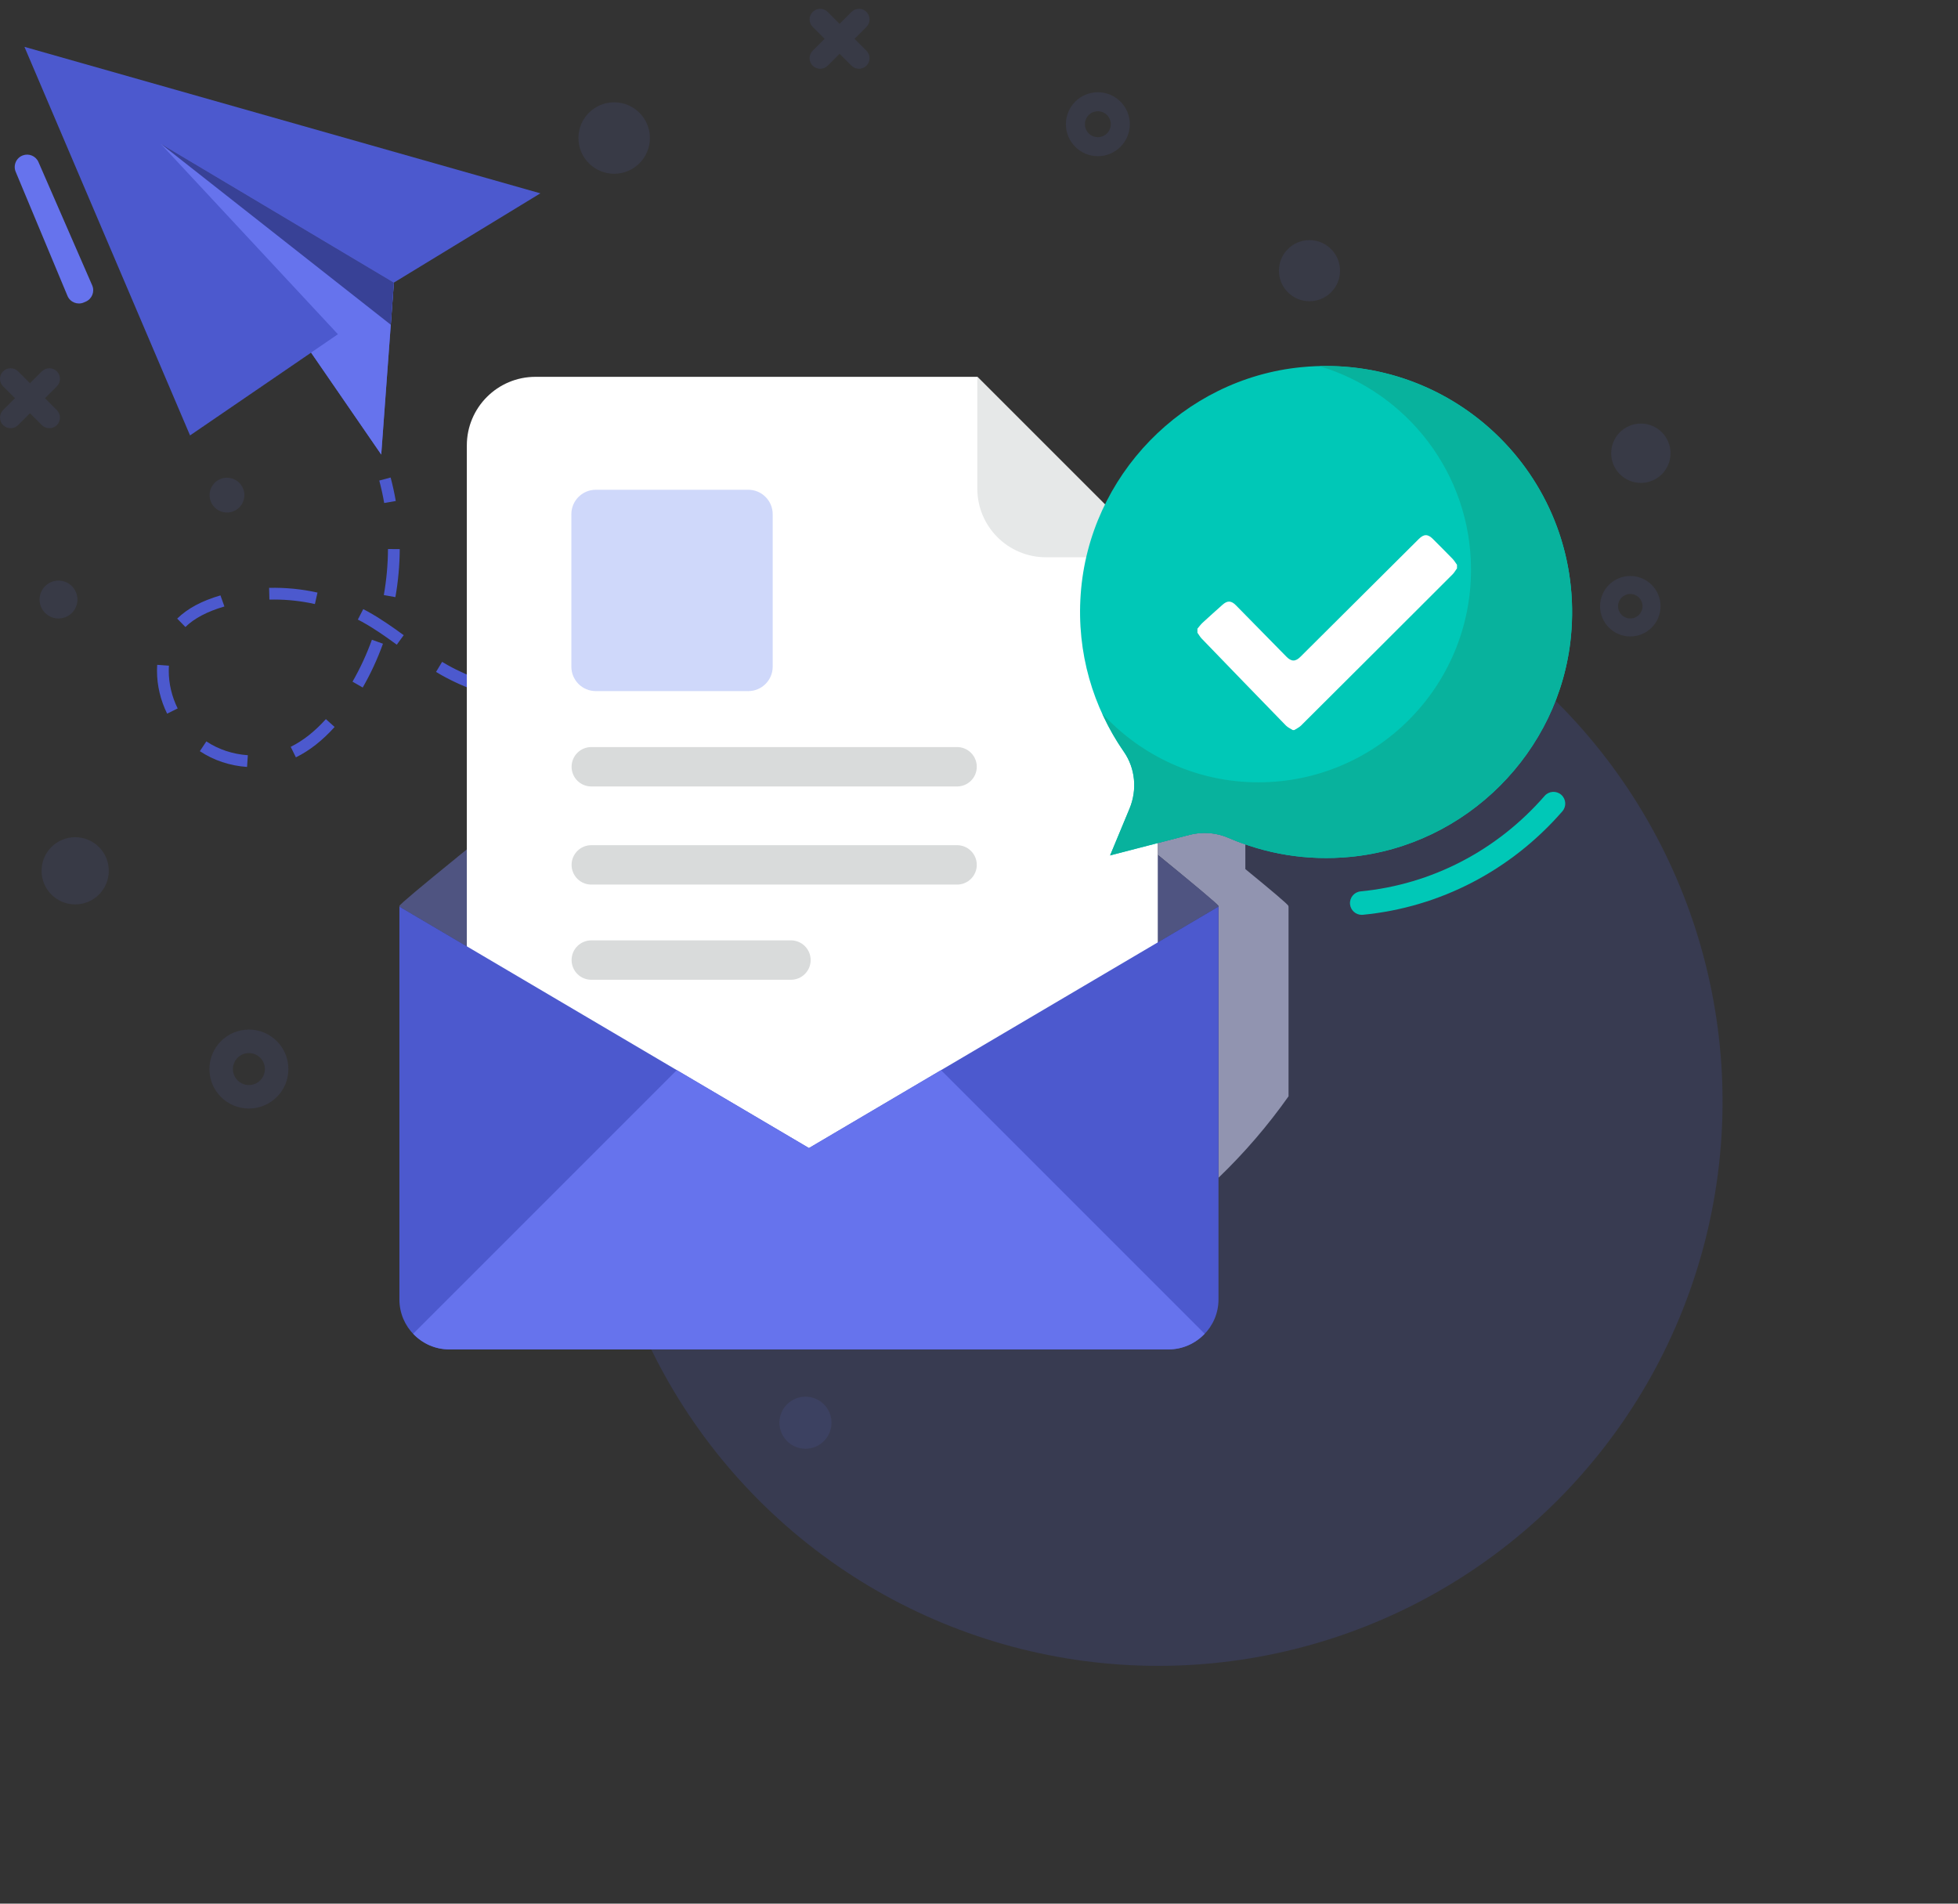 <svg width="216" height="210" viewBox="0 0 216 210" fill="none" xmlns="http://www.w3.org/2000/svg">
<rect x="0" y="0" width="216" height="210" fill="#333333" stroke="none"/>
<circle opacity="0.186" cx="127.77" cy="121.512" r="62.256" transform="rotate(-45 127.77 121.512)" fill="#505DD2"/>
<path opacity="0.73" d="M142.148 100.008V120.939C139.854 124.184 137.275 127.179 134.422 129.925V100.008H134.41V99.937C134.375 99.782 130.619 96.668 127.73 94.303V92.996L131.225 92.092C132.663 91.724 134.173 91.843 135.516 92.425C136.122 92.687 136.752 92.936 137.382 93.138V95.872C140.27 98.237 142.101 99.782 142.136 99.937V100.008H142.148Z" fill="#B2B5D3"/>
<path d="M2.696 5.168L20.965 48.033L34.318 38.899L42.056 50.142L43.452 31.175L59.612 21.328L2.696 5.168Z" fill="#4C59CE"/>
<path d="M37.278 36.87L20.965 48.033L34.318 38.899L42.056 50.142L43.452 31.175L17.702 15.839L37.278 36.87Z" fill="#6673ED"/>
<path d="M43.11 35.824L17.702 15.839L43.452 31.175L43.11 35.824Z" fill="#384196"/>
<path d="M42.383 55.489C42.239 54.654 42.056 53.821 41.84 53.012L43.093 52.677C43.319 53.523 43.51 54.395 43.661 55.268L42.383 55.489Z" fill="#4C59CE"/>
<path d="M27.255 84.605C25.373 84.479 23.572 83.879 22.047 82.867L22.764 81.787C24.1 82.673 25.684 83.2 27.341 83.311L27.255 84.605ZM32.642 83.547L32.07 82.384C33.419 81.72 34.724 80.693 35.949 79.329L36.914 80.195C35.578 81.683 34.14 82.812 32.642 83.547ZM18.438 78.726C17.706 77.244 17.319 75.615 17.32 74.014C17.32 73.883 17.323 73.751 17.328 73.62L17.344 73.339L18.637 73.434L18.624 73.67C18.62 73.787 18.617 73.901 18.617 74.014C18.616 75.417 18.956 76.848 19.601 78.152L18.438 78.726ZM68.613 78.43L68.607 77.133C70.296 77.125 72.034 77.056 73.773 76.928L73.868 78.221C72.1 78.352 70.332 78.422 68.613 78.43ZM63.353 78.26L62.525 78.196C60.931 78.063 59.486 77.884 58.109 77.645L58.329 76.367C59.669 76.599 61.077 76.774 62.632 76.904L63.443 76.965L63.353 78.26ZM79.093 77.67L78.918 76.385C80.586 76.158 82.305 75.874 84.028 75.542L84.273 76.815C82.528 77.152 80.785 77.44 79.093 77.67ZM52.956 76.359C51.431 75.841 50.003 75.207 48.708 74.477C48.505 74.363 48.302 74.244 48.102 74.123L48.772 73.012C48.961 73.126 49.151 73.238 49.344 73.346C50.57 74.038 51.925 74.639 53.374 75.132L52.956 76.359ZM40.014 75.843L38.889 75.197C39.729 73.735 40.449 72.179 41.028 70.572L42.248 71.012C41.643 72.69 40.891 74.315 40.014 75.843ZM89.399 75.699L89.094 74.439C90.716 74.045 92.404 73.598 94.11 73.11L94.467 74.357C92.743 74.85 91.039 75.301 89.399 75.699ZM99.476 72.827L99.076 71.593C100.724 71.059 102.365 70.5 103.996 69.92L104.43 71.143C102.788 71.726 101.136 72.289 99.476 72.827ZM43.772 71.118C42.579 70.249 41.298 69.337 39.911 68.578L39.477 68.348L40.071 67.195C40.226 67.274 40.38 67.357 40.533 67.44C41.988 68.236 43.362 69.215 44.536 70.07L43.772 71.118ZM20.454 69.168L19.547 68.241C20.689 67.123 22.25 66.285 24.32 65.68L24.756 66.903C22.85 67.461 21.427 68.215 20.454 69.168ZM34.74 66.636C33.266 66.306 31.754 66.139 30.246 66.139L29.72 66.145L29.688 64.849C31.473 64.805 33.275 64.978 35.024 65.371L34.74 66.636ZM43.618 65.872L42.341 65.645C42.638 63.969 42.792 62.26 42.801 60.567L44.098 60.573C44.089 62.34 43.928 64.123 43.618 65.872Z" fill="#4C59CE"/>
<path d="M109.394 69.314L108.933 68.102C109.74 67.794 110.547 67.482 111.351 67.167L111.822 68.376C111.015 68.691 110.206 69.005 109.394 69.314Z" fill="#4C59CE"/>
<path d="M150.221 100.92C149.561 100.92 148.996 100.419 148.931 99.748C148.862 99.036 149.383 98.402 150.096 98.333C157.934 97.573 165.144 93.832 170.399 87.798C170.87 87.256 171.689 87.203 172.228 87.672C172.768 88.142 172.825 88.961 172.354 89.501C166.663 96.038 158.847 100.091 150.347 100.914C150.304 100.918 150.262 100.92 150.221 100.92Z" fill="#00C8B7"/>
<path d="M134.415 100.009L89.235 126.652L44.056 100.009C44.056 99.987 44.056 99.958 44.063 99.936C44.1 99.767 46.594 97.685 50.397 94.595C50.433 94.566 50.463 94.537 50.5 94.507C62.975 84.378 89.235 63.635 89.235 63.635C89.235 63.635 115.496 84.378 127.971 94.507C131.833 97.641 134.371 99.759 134.408 99.936C134.415 99.958 134.415 99.987 134.415 100.009Z" fill="#4F5481"/>
<path d="M107.816 41.57H59.07C54.889 41.57 51.499 44.96 51.499 49.141V122.844C51.499 127.025 54.889 130.414 59.07 130.414H120.15C124.331 130.414 127.721 127.025 127.721 122.844V61.475L107.816 41.57Z" fill="white"/>
<path d="M107.816 53.905C107.816 58.086 111.205 61.475 115.387 61.475H127.721L107.816 41.57V53.905Z" fill="#E6E8E8"/>
<path opacity="0.287" d="M63.03 56.725C63.03 55.236 64.237 54.028 65.727 54.028H82.544C84.034 54.028 85.241 55.236 85.241 56.725V73.543C85.241 75.032 84.034 76.239 82.544 76.239H65.727C64.237 76.239 63.03 75.032 63.03 73.543V56.725Z" fill="#5976ED"/>
<path d="M105.582 82.412H65.229C64.029 82.412 63.056 83.385 63.056 84.585C63.056 85.785 64.029 86.758 65.229 86.758H105.582C106.782 86.758 107.755 85.785 107.755 84.585C107.755 83.385 106.782 82.412 105.582 82.412Z" fill="#D9DBDB"/>
<path d="M105.582 93.236H65.229C64.029 93.236 63.056 94.209 63.056 95.409C63.056 96.609 64.029 97.582 65.229 97.582H105.582C106.782 97.582 107.755 96.609 107.755 95.409C107.755 94.209 106.782 93.236 105.582 93.236Z" fill="#D9DBDB"/>
<path d="M87.256 103.736H65.229C64.029 103.736 63.056 104.709 63.056 105.909C63.056 107.109 64.029 108.082 65.229 108.082H87.256C88.456 108.082 89.429 107.109 89.429 105.909C89.429 104.709 88.456 103.736 87.256 103.736Z" fill="#D9DBDB"/>
<path d="M134.42 100.008V143.352C134.42 146.381 131.944 148.857 128.914 148.857H49.552C46.522 148.857 44.061 146.381 44.061 143.352V100.008L89.24 126.646L134.42 100.008Z" fill="#4C59CE"/>
<path d="M132.893 147.132L103.814 118.053L89.24 126.646L74.661 118.05L45.58 147.131C46.581 148.188 47.986 148.857 49.552 148.857H128.914C130.48 148.857 131.888 148.189 132.893 147.132Z" fill="#6673ED"/>
<path d="M143.545 40.507C130.539 41.784 120.148 52.504 119.219 65.539C118.756 72.026 120.595 78.052 123.98 82.927C125.255 84.763 125.464 87.136 124.607 89.201L122.462 94.365L131.229 92.092C132.658 91.721 134.167 91.837 135.521 92.424C139.586 94.187 144.162 94.991 148.972 94.525C161.738 93.289 172.067 82.98 173.3 70.214C174.954 53.088 160.677 38.826 143.545 40.507Z" fill="#00C8B7"/>
<path d="M145.559 40.391C155.226 43.285 162.277 52.239 162.277 62.849C162.277 75.8 151.777 86.3 138.826 86.3C132.003 86.3 125.88 83.368 121.595 78.717C122.27 80.194 123.062 81.606 123.98 82.927C125.255 84.763 125.464 87.136 124.607 89.201L122.462 94.365L131.229 92.092C132.658 91.721 134.167 91.837 135.521 92.424C139.586 94.187 144.162 94.99 148.972 94.525C161.738 93.289 172.067 82.98 173.3 70.214C174.889 53.764 161.777 39.966 145.559 40.391Z" fill="#08B29D"/>
<path d="M4.244 17.879L10.17 31.477C10.471 32.17 10.152 32.977 9.458 33.276L9.247 33.367C8.55 33.668 7.741 33.343 7.446 32.644L1.732 18.954C1.43 18.237 1.787 17.412 2.518 17.142C3.198 16.891 3.955 17.214 4.244 17.879Z" fill="#6673ED"/>
<g opacity="0.104">
<path d="M27.459 113.576C25.052 113.576 23.102 115.526 23.102 117.933C23.102 120.339 25.052 122.289 27.459 122.289C29.865 122.289 31.815 120.339 31.815 117.933C31.815 115.526 29.865 113.576 27.459 113.576ZM27.459 119.696C26.485 119.696 25.695 118.907 25.695 117.933C25.695 116.959 26.485 116.169 27.459 116.169C28.433 116.169 29.222 116.959 29.222 117.933C29.222 118.907 28.433 119.696 27.459 119.696Z" fill="#6673ED"/>
<path d="M179.849 63.538C178.007 63.538 176.514 65.032 176.514 66.874C176.514 68.716 178.007 70.21 179.849 70.21C181.692 70.21 183.185 68.716 183.185 66.874C183.185 65.032 181.692 63.538 179.849 63.538ZM179.849 68.224C179.104 68.224 178.499 67.62 178.499 66.874C178.499 66.128 179.104 65.524 179.849 65.524C180.595 65.524 181.199 66.128 181.199 66.874C181.199 67.62 180.595 68.224 179.849 68.224Z" fill="#6673ED"/>
<path d="M121.112 10.176C119.164 10.176 117.585 11.755 117.585 13.703C117.585 15.651 119.164 17.23 121.112 17.23C123.059 17.23 124.639 15.651 124.639 13.703C124.639 11.755 123.059 10.176 121.112 10.176ZM121.112 15.131C120.323 15.131 119.684 14.492 119.684 13.703C119.684 12.915 120.323 12.276 121.112 12.276C121.9 12.276 122.539 12.915 122.539 13.703C122.539 14.492 121.9 15.131 121.112 15.131Z" fill="#6673ED"/>
<path d="M8.293 92.355C6.245 92.355 4.585 94.015 4.585 96.063C4.585 98.111 6.245 99.771 8.293 99.771C10.342 99.771 12.002 98.111 12.002 96.063C12.002 94.015 10.342 92.355 8.293 92.355Z" fill="#6673ED"/>
<path d="M67.753 11.285C65.576 11.285 63.811 13.05 63.811 15.227C63.811 17.404 65.576 19.169 67.753 19.169C69.93 19.169 71.695 17.404 71.695 15.227C71.695 13.05 69.93 11.285 67.753 11.285Z" fill="#6673ED"/>
<path d="M88.856 154.073C87.269 154.073 85.983 155.359 85.983 156.946C85.983 158.532 87.269 159.818 88.856 159.818C90.442 159.818 91.728 158.532 91.728 156.946C91.728 155.359 90.442 154.073 88.856 154.073Z" fill="#6673ED"/>
<path d="M144.457 26.489C142.595 26.489 141.086 27.999 141.086 29.861C141.086 31.723 142.595 33.232 144.457 33.232C146.319 33.232 147.829 31.723 147.829 29.861C147.829 27.999 146.319 26.489 144.457 26.489Z" fill="#6673ED"/>
<circle cx="25.04" cy="54.619" r="1.919" fill="#6673ED"/>
<path d="M181.014 46.725C179.206 46.725 177.74 48.191 177.74 50C177.74 51.808 179.206 53.273 181.014 53.273C182.822 53.273 184.288 51.808 184.288 50C184.288 48.191 182.822 46.725 181.014 46.725Z" fill="#6673ED"/>
<circle cx="6.454" cy="66.139" r="2.089" fill="#6673ED"/>
<path d="M94.273 4.281L95.585 2.969C96.04 2.514 96.04 1.77 95.585 1.315C95.131 0.86 94.386 0.86 93.932 1.315L92.62 2.627L91.308 1.315C90.853 0.86 90.108 0.86 89.654 1.315C89.199 1.77 89.199 2.514 89.654 2.969L90.966 4.281L89.654 5.593C89.199 6.048 89.199 6.792 89.654 7.247C90.108 7.702 90.853 7.702 91.308 7.247L92.62 5.935L93.932 7.247C94.386 7.702 95.131 7.702 95.585 7.247C96.04 6.792 96.04 6.048 95.585 5.593L94.273 4.281Z" fill="#6673ED"/>
<path d="M4.961 43.931L6.273 42.619C6.728 42.164 6.728 41.42 6.273 40.965C5.818 40.51 5.074 40.51 4.619 40.965L3.307 42.277L1.995 40.965C1.54 40.51 0.796 40.51 0.341 40.965C-0.114 41.42 -0.114 42.164 0.341 42.619L1.653 43.931L0.341 45.243C-0.114 45.697 -0.114 46.442 0.341 46.897C0.796 47.351 1.54 47.351 1.995 46.897L3.307 45.585L4.619 46.897C5.074 47.351 5.818 47.351 6.273 46.897C6.728 46.442 6.728 45.697 6.273 45.243L4.961 43.931Z" fill="#6673ED"/>
</g>
<path d="M132.097 69.352C132.288 69.13 132.459 68.887 132.673 68.689C133.391 68.025 134.124 67.377 134.852 66.724C135.402 66.229 135.827 66.245 136.351 66.779C138.205 68.667 140.059 70.555 141.913 72.442C142.46 73 142.91 73.002 143.465 72.449C147.816 68.118 152.168 63.787 156.52 59.455C157.079 58.898 157.519 58.899 158.076 59.459C158.799 60.185 159.526 60.907 160.239 61.644C160.428 61.84 160.569 62.083 160.732 62.305V62.697C160.57 62.919 160.435 63.168 160.243 63.36C154.677 68.925 149.107 74.485 143.529 80.037C143.32 80.246 143.031 80.373 142.779 80.537H142.612C142.359 80.374 142.065 80.25 141.861 80.04C138.755 76.85 135.659 73.65 132.567 70.446C132.384 70.256 132.253 70.016 132.097 69.799C132.097 69.65 132.097 69.501 132.097 69.352Z" fill="white"/>
</svg>

